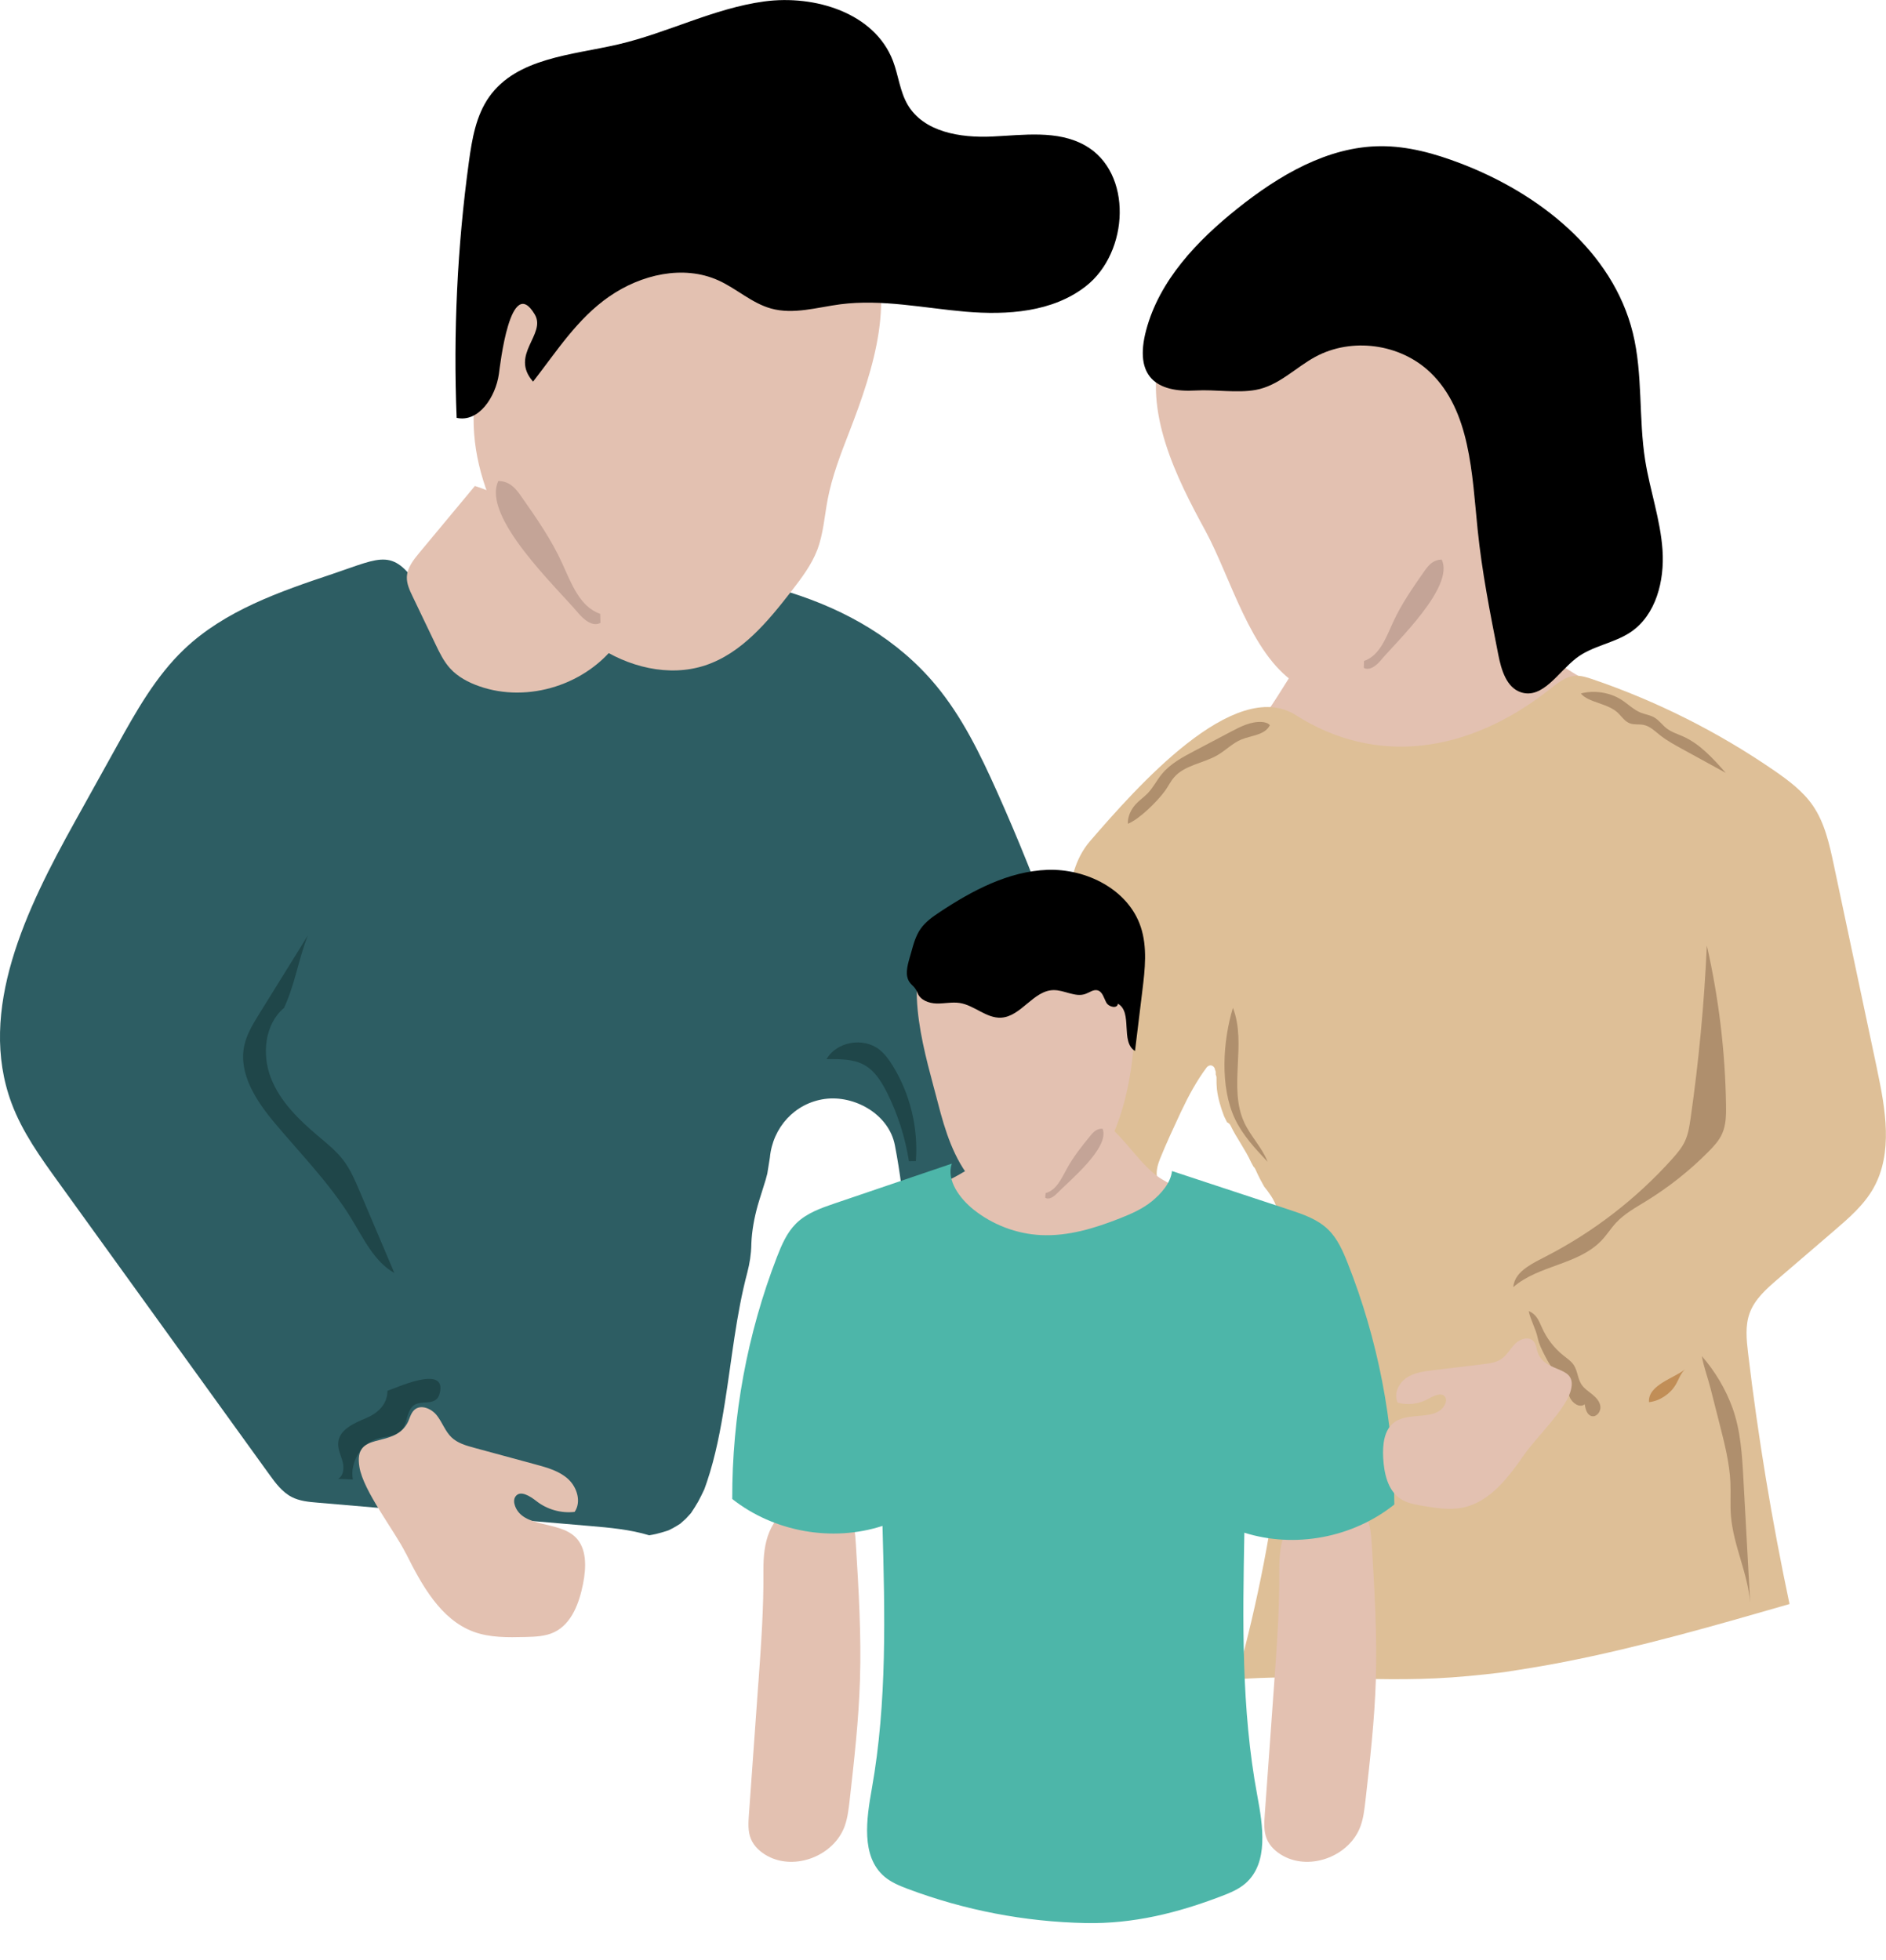 <svg width="51" height="53" viewBox="0 0 51 53" fill="none" xmlns="http://www.w3.org/2000/svg">
<path d="M42.794 18.342C43.67 18.827 44.759 19.475 44.653 20.482C44.572 21.244 43.819 21.723 43.127 22.031C39.084 23.834 35.23 25.277 31.258 23.321C31.298 22.634 31.254 20.978 31.921 20.847C32.8 20.673 33.583 20.126 34.139 19.415C34.502 18.951 34.775 18.422 35.121 17.945C36.001 16.738 37.306 15.935 38.577 15.164C39.964 14.323 39.855 14.948 40.382 15.839C41.033 16.94 41.637 17.701 42.795 18.342H42.794Z" fill="#E3C1B1"/>
<path d="M35.027 18.472C35.941 19.081 37.211 18.844 38.103 18.202C38.995 17.561 39.594 16.593 40.171 15.65C40.505 15.104 40.84 14.555 41.083 13.961C41.651 12.57 41.681 11.02 41.633 9.515C41.597 8.391 41.416 7.083 40.455 6.519C40.06 6.288 39.592 6.227 39.139 6.17C37.504 5.967 35.765 5.779 34.276 6.495C33.794 6.727 33.356 7.047 32.944 7.391C32.28 7.948 31.651 8.61 31.4 9.447C30.898 11.113 31.819 12.929 32.594 14.35C33.28 15.611 33.805 17.66 35.027 18.472Z" fill="#E3C1B1"/>
<path d="M50.759 28.913C50.369 27.072 49.979 25.231 49.589 23.389C49.47 22.829 49.344 22.251 49.021 21.782C48.753 21.394 48.368 21.107 47.982 20.84C46.462 19.793 44.801 18.958 43.059 18.365C42.907 18.313 42.748 18.263 42.588 18.275C42.323 18.297 42.104 18.483 41.895 18.648C39.688 20.384 37.194 20.709 35.045 19.34C33.371 18.274 30.708 21.323 29.485 22.734C28.657 23.688 28.912 25.2 28.951 26.47C28.998 28.047 29.154 29.621 29.416 31.175C29.623 32.403 29.994 33.761 31.061 34.377C31.858 34.836 32.883 34.773 33.641 35.294C34.755 36.062 34.802 37.688 34.657 39.047C34.428 41.199 34.014 43.326 33.436 45.409C34.255 45.349 35.078 45.347 35.903 45.37C37.023 45.401 38.133 45.439 39.251 45.358C39.554 45.336 39.857 45.309 40.159 45.276C40.287 45.262 40.416 45.247 40.544 45.232C40.593 45.226 40.641 45.22 40.69 45.213C41.229 45.13 41.766 45.044 42.301 44.939C44.359 44.536 46.376 43.955 48.391 43.374C47.916 41.13 47.541 38.864 47.27 36.585C47.228 36.225 47.189 35.85 47.312 35.51C47.449 35.131 47.765 34.853 48.068 34.592C48.579 34.154 49.09 33.715 49.6 33.277C49.999 32.934 50.406 32.583 50.664 32.122C51.197 31.168 50.985 29.984 50.758 28.913H50.759ZM34.539 33.027C34.528 33.074 34.487 33.105 34.442 33.115C34.345 33.374 33.992 33.452 33.769 33.328C33.567 33.216 33.438 33.056 33.311 32.867C33.21 32.822 33.11 32.775 33.008 32.732C33.002 32.732 32.994 32.731 32.987 32.73C32.939 32.954 32.769 33.147 32.477 33.147C32.055 33.147 31.887 32.748 31.973 32.431C31.91 32.395 31.85 32.356 31.793 32.315C31.715 32.281 31.637 32.245 31.563 32.203C31.409 32.117 31.302 31.975 31.282 31.796C31.264 31.636 31.313 31.474 31.372 31.327C31.535 30.922 31.722 30.524 31.905 30.129C31.913 30.11 31.922 30.092 31.931 30.074C31.937 30.06 31.943 30.045 31.951 30.032C32.143 29.626 32.357 29.231 32.624 28.872C32.665 28.817 32.732 28.788 32.794 28.826C32.828 28.847 32.854 28.889 32.856 28.932C32.868 28.949 32.875 28.971 32.875 28.995C32.875 29.016 32.875 29.036 32.875 29.057C32.888 29.084 32.897 29.116 32.896 29.154C32.893 29.256 32.898 29.356 32.907 29.453C32.936 29.702 33.01 29.944 33.1 30.183C33.127 30.238 33.154 30.294 33.182 30.348C33.221 30.362 33.256 30.392 33.28 30.443C33.426 30.753 33.677 31.086 33.835 31.435C33.855 31.471 33.875 31.508 33.894 31.544C33.914 31.561 33.933 31.585 33.947 31.616C33.987 31.707 34.03 31.795 34.074 31.883C34.11 31.951 34.147 32.019 34.185 32.086C34.251 32.168 34.315 32.252 34.373 32.342C34.503 32.544 34.598 32.783 34.539 33.027Z" fill="#DEBF97"/>
<path d="M30.122 30.257C29.968 30.003 29.884 29.697 29.805 29.405C29.067 26.66 28.113 23.976 26.951 21.386C26.501 20.382 26.013 19.381 25.313 18.537C23.256 16.056 19.77 15.364 16.573 15.376C16.796 16.129 16.437 16.987 15.806 17.447C15.176 17.905 14.33 17.994 13.579 17.798C12.553 17.538 11.947 16.826 11.394 15.974C10.63 14.796 10.353 15.062 8.999 15.517C7.562 15.998 6.076 16.51 4.974 17.562C4.209 18.292 3.681 19.236 3.165 20.165C2.783 20.853 2.401 21.541 2.019 22.229C0.717 24.571 -0.623 27.313 0.312 29.829C0.603 30.611 1.095 31.296 1.582 31.97L2.695 33.513L7.278 39.864C7.449 40.101 7.631 40.347 7.889 40.48C8.102 40.59 8.346 40.612 8.584 40.632C11.039 40.842 13.494 41.053 15.95 41.263C16.49 41.309 17.039 41.358 17.555 41.515C17.617 41.504 17.681 41.494 17.742 41.479C17.84 41.455 17.938 41.427 18.034 41.396C18.046 41.391 18.063 41.386 18.082 41.379C18.128 41.357 18.179 41.331 18.206 41.316C18.271 41.28 18.335 41.24 18.398 41.199C18.444 41.155 18.496 41.115 18.541 41.071C18.591 41.02 18.637 40.967 18.685 40.915C18.751 40.814 18.818 40.714 18.877 40.608C18.939 40.497 18.992 40.384 19.046 40.27C19.07 40.204 19.094 40.138 19.116 40.072C19.35 39.378 19.486 38.654 19.601 37.931C19.789 36.76 19.903 35.558 20.209 34.407C20.273 34.162 20.312 33.91 20.317 33.657C20.317 33.644 20.317 33.631 20.318 33.618C20.331 33.286 20.397 32.929 20.487 32.606C20.554 32.37 20.635 32.138 20.704 31.903C20.721 31.847 20.735 31.79 20.749 31.734L20.818 31.305C20.895 30.486 21.492 29.827 22.306 29.716C23.095 29.609 24.035 30.117 24.199 30.969C24.272 31.346 24.331 31.722 24.38 32.1C24.983 31.893 25.709 32.083 26.156 32.525C26.364 32.732 26.584 32.926 26.792 33.131C27.054 33.253 27.282 33.44 27.456 33.678C27.858 33.417 28.284 33.199 28.727 33.016C28.6 32.711 28.524 32.371 28.511 31.999C28.478 31.055 29.261 30.357 30.122 30.259L30.122 30.257Z" fill="#2D5D63"/>
<path d="M14.073 15.121C14.618 16.011 15.261 16.867 16.119 17.451C16.977 18.036 18.084 18.316 19.067 17.993C20.058 17.666 20.768 16.802 21.412 15.971C21.677 15.627 21.945 15.276 22.1 14.869C22.265 14.435 22.294 13.962 22.381 13.506C22.501 12.878 22.733 12.279 22.964 11.684C23.631 9.963 24.278 7.965 23.408 6.341C22.598 4.832 20.693 4.225 19.011 4.429C16.728 4.706 14.782 6.29 13.682 8.289C12.32 10.762 12.621 12.748 14.074 15.121L14.073 15.121Z" fill="#E3C1B1"/>
<path d="M16.474 8.019C17.332 7.423 18.478 7.153 19.427 7.582C19.918 7.804 20.331 8.198 20.849 8.342C21.458 8.512 22.099 8.31 22.725 8.228C23.849 8.083 24.981 8.331 26.11 8.428C27.239 8.524 28.462 8.442 29.36 7.742C30.538 6.825 30.639 4.657 29.338 3.93C28.591 3.512 27.678 3.653 26.825 3.692C25.973 3.731 24.981 3.575 24.544 2.831C24.333 2.471 24.295 2.035 24.146 1.645C23.648 0.346 22.031 -0.145 20.668 0.039C19.305 0.223 18.052 0.89 16.713 1.201C15.461 1.491 13.977 1.562 13.228 2.62C12.872 3.123 12.764 3.759 12.68 4.373C12.366 6.665 12.255 8.987 12.348 11.299C12.947 11.432 13.402 10.732 13.49 10.116C13.522 9.893 13.799 7.385 14.461 8.503C14.781 9.045 13.773 9.591 14.415 10.319C15.053 9.502 15.604 8.623 16.474 8.018L16.474 8.019Z" fill="black"/>
<path d="M12.842 13.141L11.339 14.948C11.179 15.141 11.009 15.355 11.002 15.608C10.997 15.789 11.077 15.96 11.155 16.123C11.361 16.553 11.567 16.983 11.773 17.413C11.884 17.646 11.998 17.882 12.17 18.072C12.379 18.303 12.663 18.452 12.955 18.555C14.284 19.024 15.889 18.51 16.712 17.352C16.307 15.353 14.759 13.765 12.842 13.141H12.842Z" fill="#E3C1B1"/>
<path d="M31.42 31.887C31.826 32.131 32.343 32.371 32.396 32.847C32.434 33.186 32.195 33.504 31.904 33.678C31.613 33.851 31.275 33.916 30.953 34.015C30.383 34.191 29.853 34.477 29.289 34.675C28.019 35.121 26.643 35.094 25.299 35.062C24.969 35.054 24.621 35.041 24.34 34.865C23.734 34.487 23.746 33.605 23.83 32.89C23.856 32.67 23.901 32.419 24.09 32.307C24.206 32.239 24.349 32.242 24.484 32.237C25.417 32.195 26.223 31.599 27 31.073C27.628 30.649 28.73 29.93 29.538 30.196C30.265 30.435 30.739 31.478 31.42 31.888V31.887Z" fill="#E3C1B1"/>
<path d="M20.507 45.5L20.252 49.066C20.236 49.288 20.221 49.519 20.305 49.724C20.39 49.929 20.565 50.086 20.76 50.19C21.506 50.591 22.56 50.177 22.845 49.37C22.921 49.154 22.947 48.924 22.974 48.696C23.097 47.607 23.221 46.517 23.255 45.421C23.293 44.199 23.219 42.978 23.144 41.758C23.126 41.455 23.101 41.134 22.927 40.886C22.628 40.462 21.988 40.428 21.529 40.661C20.781 41.04 20.638 41.718 20.644 42.467C20.653 43.479 20.581 44.484 20.508 45.5H20.507Z" fill="#E3C1B1"/>
<path d="M34.457 45.5L34.201 49.066C34.185 49.288 34.17 49.519 34.255 49.724C34.339 49.929 34.514 50.086 34.709 50.19C35.456 50.591 36.509 50.177 36.794 49.37C36.871 49.154 36.896 48.924 36.923 48.696C37.046 47.607 37.17 46.517 37.205 45.421C37.242 44.199 37.168 42.978 37.094 41.758C37.075 41.455 37.05 41.134 36.876 40.886C36.577 40.462 35.937 40.428 35.478 40.661C34.731 41.04 34.587 41.718 34.593 42.467C34.602 43.479 34.53 44.484 34.457 45.5H34.457Z" fill="#E3C1B1"/>
<path d="M31.691 31.665L34.858 32.71C35.237 32.835 35.629 32.968 35.916 33.248C36.166 33.492 36.312 33.824 36.441 34.15C37.262 36.222 37.693 38.45 37.705 40.682C36.582 41.581 35.014 41.876 33.649 41.445C33.605 43.818 33.563 46.211 33.997 48.544C34.151 49.37 34.31 50.373 33.683 50.924C33.5 51.085 33.271 51.18 33.044 51.267C31.843 51.729 30.637 52.027 29.352 52C27.716 51.967 26.086 51.654 24.552 51.078C24.325 50.992 24.095 50.899 23.911 50.74C23.279 50.195 23.429 49.191 23.576 48.363C23.991 46.027 23.928 43.634 23.864 41.261C22.502 41.704 20.931 41.423 19.801 40.534C19.794 38.302 20.206 36.07 21.009 33.991C21.136 33.663 21.278 33.331 21.526 33.085C21.811 32.803 22.202 32.666 22.579 32.538L25.738 31.465C25.585 31.918 25.957 32.413 26.328 32.709C26.843 33.119 27.485 33.363 28.139 33.397C28.88 33.435 29.609 33.212 30.3 32.938C30.599 32.819 30.899 32.687 31.149 32.483C31.399 32.278 31.657 31.989 31.692 31.666L31.691 31.665Z" fill="#4DB6A9"/>
<path d="M25.365 29.833C25.557 30.58 25.794 31.34 26.288 31.927C26.782 32.514 27.593 32.889 28.319 32.656C28.68 32.54 28.984 32.289 29.243 32.009C30.639 30.492 30.777 28.203 30.672 26.131C30.657 25.841 30.637 25.543 30.517 25.28C30.366 24.948 30.072 24.705 29.76 24.523C28.311 23.674 26.136 23.967 25.143 25.426C24.372 26.558 25.059 28.639 25.365 29.832V29.833Z" fill="#E3C1B1"/>
<path d="M8.323 25.297L7.95 25.9L7.004 27.425C6.84 27.691 6.672 27.965 6.606 28.271C6.441 29.037 6.935 29.779 7.437 30.376C8.147 31.222 8.93 32.015 9.506 32.96C9.835 33.499 10.12 34.113 10.665 34.424L9.724 32.207C9.603 31.922 9.48 31.634 9.295 31.387C9.103 31.131 8.85 30.928 8.606 30.722C8.085 30.282 7.574 29.788 7.325 29.148C7.076 28.509 7.158 27.691 7.681 27.254C7.984 26.596 8.07 25.939 8.324 25.297H8.323Z" fill="#1F4649"/>
<path d="M23.987 29.546C24.277 30.128 24.478 30.756 24.579 31.4L24.766 31.397C24.834 30.499 24.611 29.58 24.14 28.817C24.04 28.655 23.927 28.498 23.777 28.38C23.343 28.04 22.624 28.165 22.351 28.64C23.183 28.628 23.565 28.701 23.986 29.545L23.987 29.546Z" fill="#1F4649"/>
<path d="M9.89 38.351C9.57 38.486 9.177 38.656 9.145 39.007C9.13 39.182 9.217 39.346 9.263 39.516C9.309 39.686 9.295 39.903 9.144 39.989L9.541 40.006C9.457 39.53 9.78 39.016 10.24 38.893C10.453 38.836 10.704 38.843 10.853 38.68C11.022 38.496 10.983 38.192 11.166 38.02C11.373 37.825 11.791 38.058 11.89 37.679C12.102 36.861 10.65 37.564 10.478 37.605C10.475 37.98 10.216 38.214 9.889 38.352L9.89 38.351Z" fill="#1F4649"/>
<path d="M10.974 42C11.405 42.861 11.914 43.794 12.809 44.124C13.251 44.286 13.735 44.276 14.206 44.265C14.473 44.258 14.75 44.25 14.991 44.133C15.461 43.905 15.664 43.344 15.767 42.826C15.853 42.386 15.876 41.866 15.554 41.559C15.096 41.12 14.146 41.32 13.927 40.721C13.896 40.637 13.888 40.536 13.941 40.464C14.069 40.286 14.335 40.457 14.507 40.592C14.797 40.819 15.176 40.925 15.539 40.882C15.724 40.613 15.607 40.221 15.368 39.999C15.13 39.778 14.806 39.687 14.493 39.602L12.824 39.149C12.604 39.089 12.373 39.024 12.208 38.865C12.038 38.701 11.961 38.462 11.815 38.276C11.669 38.089 11.383 37.966 11.207 38.122C11.101 38.216 11.079 38.373 11.008 38.496C10.611 39.185 9.556 38.673 9.719 39.667C9.827 40.325 10.66 41.376 10.973 42.002L10.974 42Z" fill="#E3C1B1"/>
<path d="M15.63 16.57C15.786 16.756 16.024 16.957 16.237 16.843L16.23 16.598C15.678 16.411 15.448 15.77 15.204 15.235C14.908 14.585 14.498 13.997 14.089 13.414C13.921 13.173 13.766 13.015 13.476 13.006C13.015 13.969 15.059 15.891 15.63 16.57L15.63 16.57Z" fill="#C4A497"/>
<path d="M43.295 33.556C43.444 33.404 43.556 33.219 43.701 33.063C43.93 32.817 44.23 32.654 44.515 32.478C45.126 32.102 45.693 31.653 46.2 31.141C46.344 30.996 46.486 30.842 46.57 30.653C46.676 30.415 46.678 30.144 46.674 29.883C46.652 28.432 46.477 26.983 46.155 25.568C46.085 27.137 45.937 28.7 45.714 30.253C45.684 30.458 45.652 30.666 45.566 30.853C45.482 31.035 45.35 31.19 45.217 31.339C44.251 32.415 43.09 33.311 41.811 33.97C41.632 34.062 41.45 34.151 41.285 34.267C41.085 34.408 40.942 34.571 40.92 34.805C41.607 34.208 42.655 34.209 43.295 33.556H43.295Z" fill="#AF8F6D"/>
<path d="M33.392 30.249C33.601 30.694 33.942 31.059 34.278 31.416C34.13 31.031 33.822 30.731 33.648 30.357C33.206 29.407 33.721 28.229 33.34 27.252C33.067 28.149 32.986 29.386 33.392 30.249Z" fill="#AF8F6D"/>
<path d="M46.257 37.55L46.516 38.569C46.642 39.066 46.768 39.567 46.792 40.079C46.806 40.382 46.783 40.687 46.807 40.989C46.872 41.792 47.264 42.54 47.327 43.343C47.267 42.232 47.206 41.122 47.145 40.012C47.11 39.355 47.071 38.688 46.849 38.071C46.667 37.565 46.37 37.069 46.02 36.67C46.072 36.964 46.182 37.254 46.257 37.55Z" fill="#AF8F6D"/>
<path d="M37.343 17.852C37.223 17.993 37.041 18.147 36.879 18.06L36.885 17.873C37.306 17.73 37.481 17.241 37.667 16.832C37.893 16.336 38.207 15.887 38.518 15.442C38.647 15.259 38.765 15.137 38.986 15.131C39.338 15.866 37.777 17.334 37.342 17.851L37.343 17.852Z" fill="#C4A497"/>
<path d="M28.583 32.269C28.497 32.358 28.367 32.453 28.263 32.387L28.275 32.262C28.564 32.186 28.705 31.866 28.85 31.601C29.025 31.279 29.256 30.992 29.487 30.708C29.581 30.592 29.667 30.516 29.816 30.522C30.018 31.033 28.901 31.943 28.584 32.269H28.583Z" fill="#C4A497"/>
<path d="M35.564 9.651C36.548 9.115 37.861 9.291 38.674 10.068C39.763 11.108 39.803 12.809 39.957 14.318C40.073 15.457 40.295 16.58 40.516 17.703C40.597 18.114 40.738 18.595 41.132 18.721C41.718 18.908 42.135 18.173 42.625 17.796C43.061 17.46 43.651 17.396 44.105 17.086C44.781 16.623 45.012 15.706 44.957 14.88C44.902 14.055 44.618 13.264 44.488 12.447C44.307 11.308 44.429 10.126 44.155 9.006C43.611 6.788 41.604 5.222 39.493 4.417C38.801 4.152 38.074 3.949 37.333 3.953C35.901 3.962 34.584 4.743 33.459 5.641C32.372 6.51 31.35 7.579 30.992 8.934C30.663 10.18 31.267 10.622 32.335 10.559C32.848 10.528 33.452 10.635 33.957 10.543C34.577 10.431 35.027 9.943 35.564 9.651Z" fill="black"/>
<path d="M24.809 26.845C24.882 27.044 25.117 27.13 25.326 27.135C25.535 27.14 25.746 27.089 25.953 27.121C26.348 27.183 26.674 27.54 27.072 27.518C27.612 27.488 27.943 26.784 28.484 26.773C28.781 26.766 29.077 26.978 29.356 26.875C29.464 26.836 29.569 26.749 29.68 26.779C29.816 26.816 29.849 26.989 29.918 27.113C29.987 27.236 30.221 27.281 30.228 27.14C30.641 27.369 30.288 28.174 30.692 28.419L30.891 26.786C30.962 26.211 31.03 25.613 30.847 25.063C30.511 24.052 29.377 23.485 28.325 23.521C27.273 23.559 26.297 24.077 25.416 24.66C25.224 24.788 25.03 24.923 24.896 25.113C24.765 25.3 24.702 25.525 24.642 25.746C24.59 25.937 24.488 26.214 24.534 26.414C24.587 26.644 24.728 26.626 24.807 26.843L24.809 26.845Z" fill="black"/>
<path d="M41.583 36.185C41.618 36.351 41.697 36.505 41.775 36.657C41.86 36.819 41.946 36.985 42.081 37.108C42.143 37.165 42.214 37.211 42.266 37.276C42.376 37.415 42.38 37.609 42.445 37.775C42.511 37.94 42.717 38.083 42.853 37.972C42.872 38.103 42.915 38.263 43.042 38.293C43.173 38.324 43.291 38.172 43.277 38.035C43.264 37.899 43.162 37.79 43.057 37.705C42.952 37.62 42.834 37.544 42.761 37.43C42.662 37.275 42.66 37.072 42.561 36.918C42.49 36.807 42.376 36.733 42.273 36.65C42.023 36.45 41.822 36.188 41.693 35.892C41.611 35.704 41.539 35.531 41.339 35.453C41.385 35.69 41.529 35.923 41.583 36.185Z" fill="#AF8F6D"/>
<path d="M45.573 37.022C45.511 37.075 45.467 37.144 45.428 37.217C45.388 37.294 45.353 37.377 45.308 37.451C45.159 37.699 44.872 37.886 44.591 37.915C44.555 37.446 45.288 37.263 45.573 37.022V37.022Z" fill="#C18E57"/>
<path d="M31.498 21.393C31.585 21.273 31.648 21.136 31.745 21.024C32.037 20.682 32.543 20.644 32.929 20.416C33.148 20.287 33.33 20.095 33.565 19.998C33.839 19.884 34.208 19.879 34.339 19.609C34.288 19.55 34.205 19.529 34.127 19.523C33.83 19.503 33.548 19.646 33.284 19.786L32.292 20.309C31.973 20.477 31.646 20.652 31.416 20.933C31.28 21.099 31.183 21.298 31.034 21.452C30.932 21.559 30.807 21.641 30.708 21.751C30.577 21.896 30.493 22.082 30.498 22.275C30.796 22.164 31.295 21.672 31.497 21.393H31.498Z" fill="#AF8F6D"/>
<path d="M43.781 19.306C43.869 19.402 43.951 19.513 44.071 19.559C44.191 19.604 44.326 19.576 44.451 19.603C44.618 19.639 44.748 19.767 44.883 19.875C45.068 20.022 45.276 20.137 45.483 20.25L46.666 20.899C46.331 20.518 45.98 20.125 45.52 19.917C45.365 19.847 45.198 19.798 45.064 19.693C44.949 19.603 44.864 19.477 44.738 19.403C44.624 19.335 44.488 19.319 44.366 19.27C44.17 19.19 44.017 19.029 43.836 18.916C43.525 18.72 43.103 18.658 42.749 18.752C42.952 19.008 43.507 19.011 43.781 19.306H43.781Z" fill="#AF8F6D"/>
<path d="M41.227 39.32C40.796 39.941 40.296 40.611 39.563 40.765C39.2 40.841 38.825 40.778 38.459 40.716C38.252 40.681 38.038 40.642 37.863 40.524C37.522 40.293 37.426 39.833 37.403 39.418C37.385 39.066 37.424 38.658 37.709 38.455C38.114 38.166 38.832 38.43 39.069 37.988C39.102 37.926 39.119 37.848 39.086 37.786C39.005 37.633 38.78 37.736 38.631 37.821C38.381 37.965 38.074 38.005 37.796 37.929C37.682 37.699 37.816 37.407 38.026 37.262C38.236 37.117 38.498 37.083 38.751 37.052L40.101 36.889C40.279 36.868 40.466 36.843 40.613 36.738C40.763 36.63 40.85 36.452 40.983 36.324C41.117 36.196 41.354 36.132 41.474 36.274C41.547 36.359 41.546 36.483 41.588 36.588C41.821 37.169 42.699 36.891 42.462 37.646C42.305 38.146 41.541 38.869 41.227 39.321L41.227 39.32Z" fill="#E3C1B1"/>
</svg>
